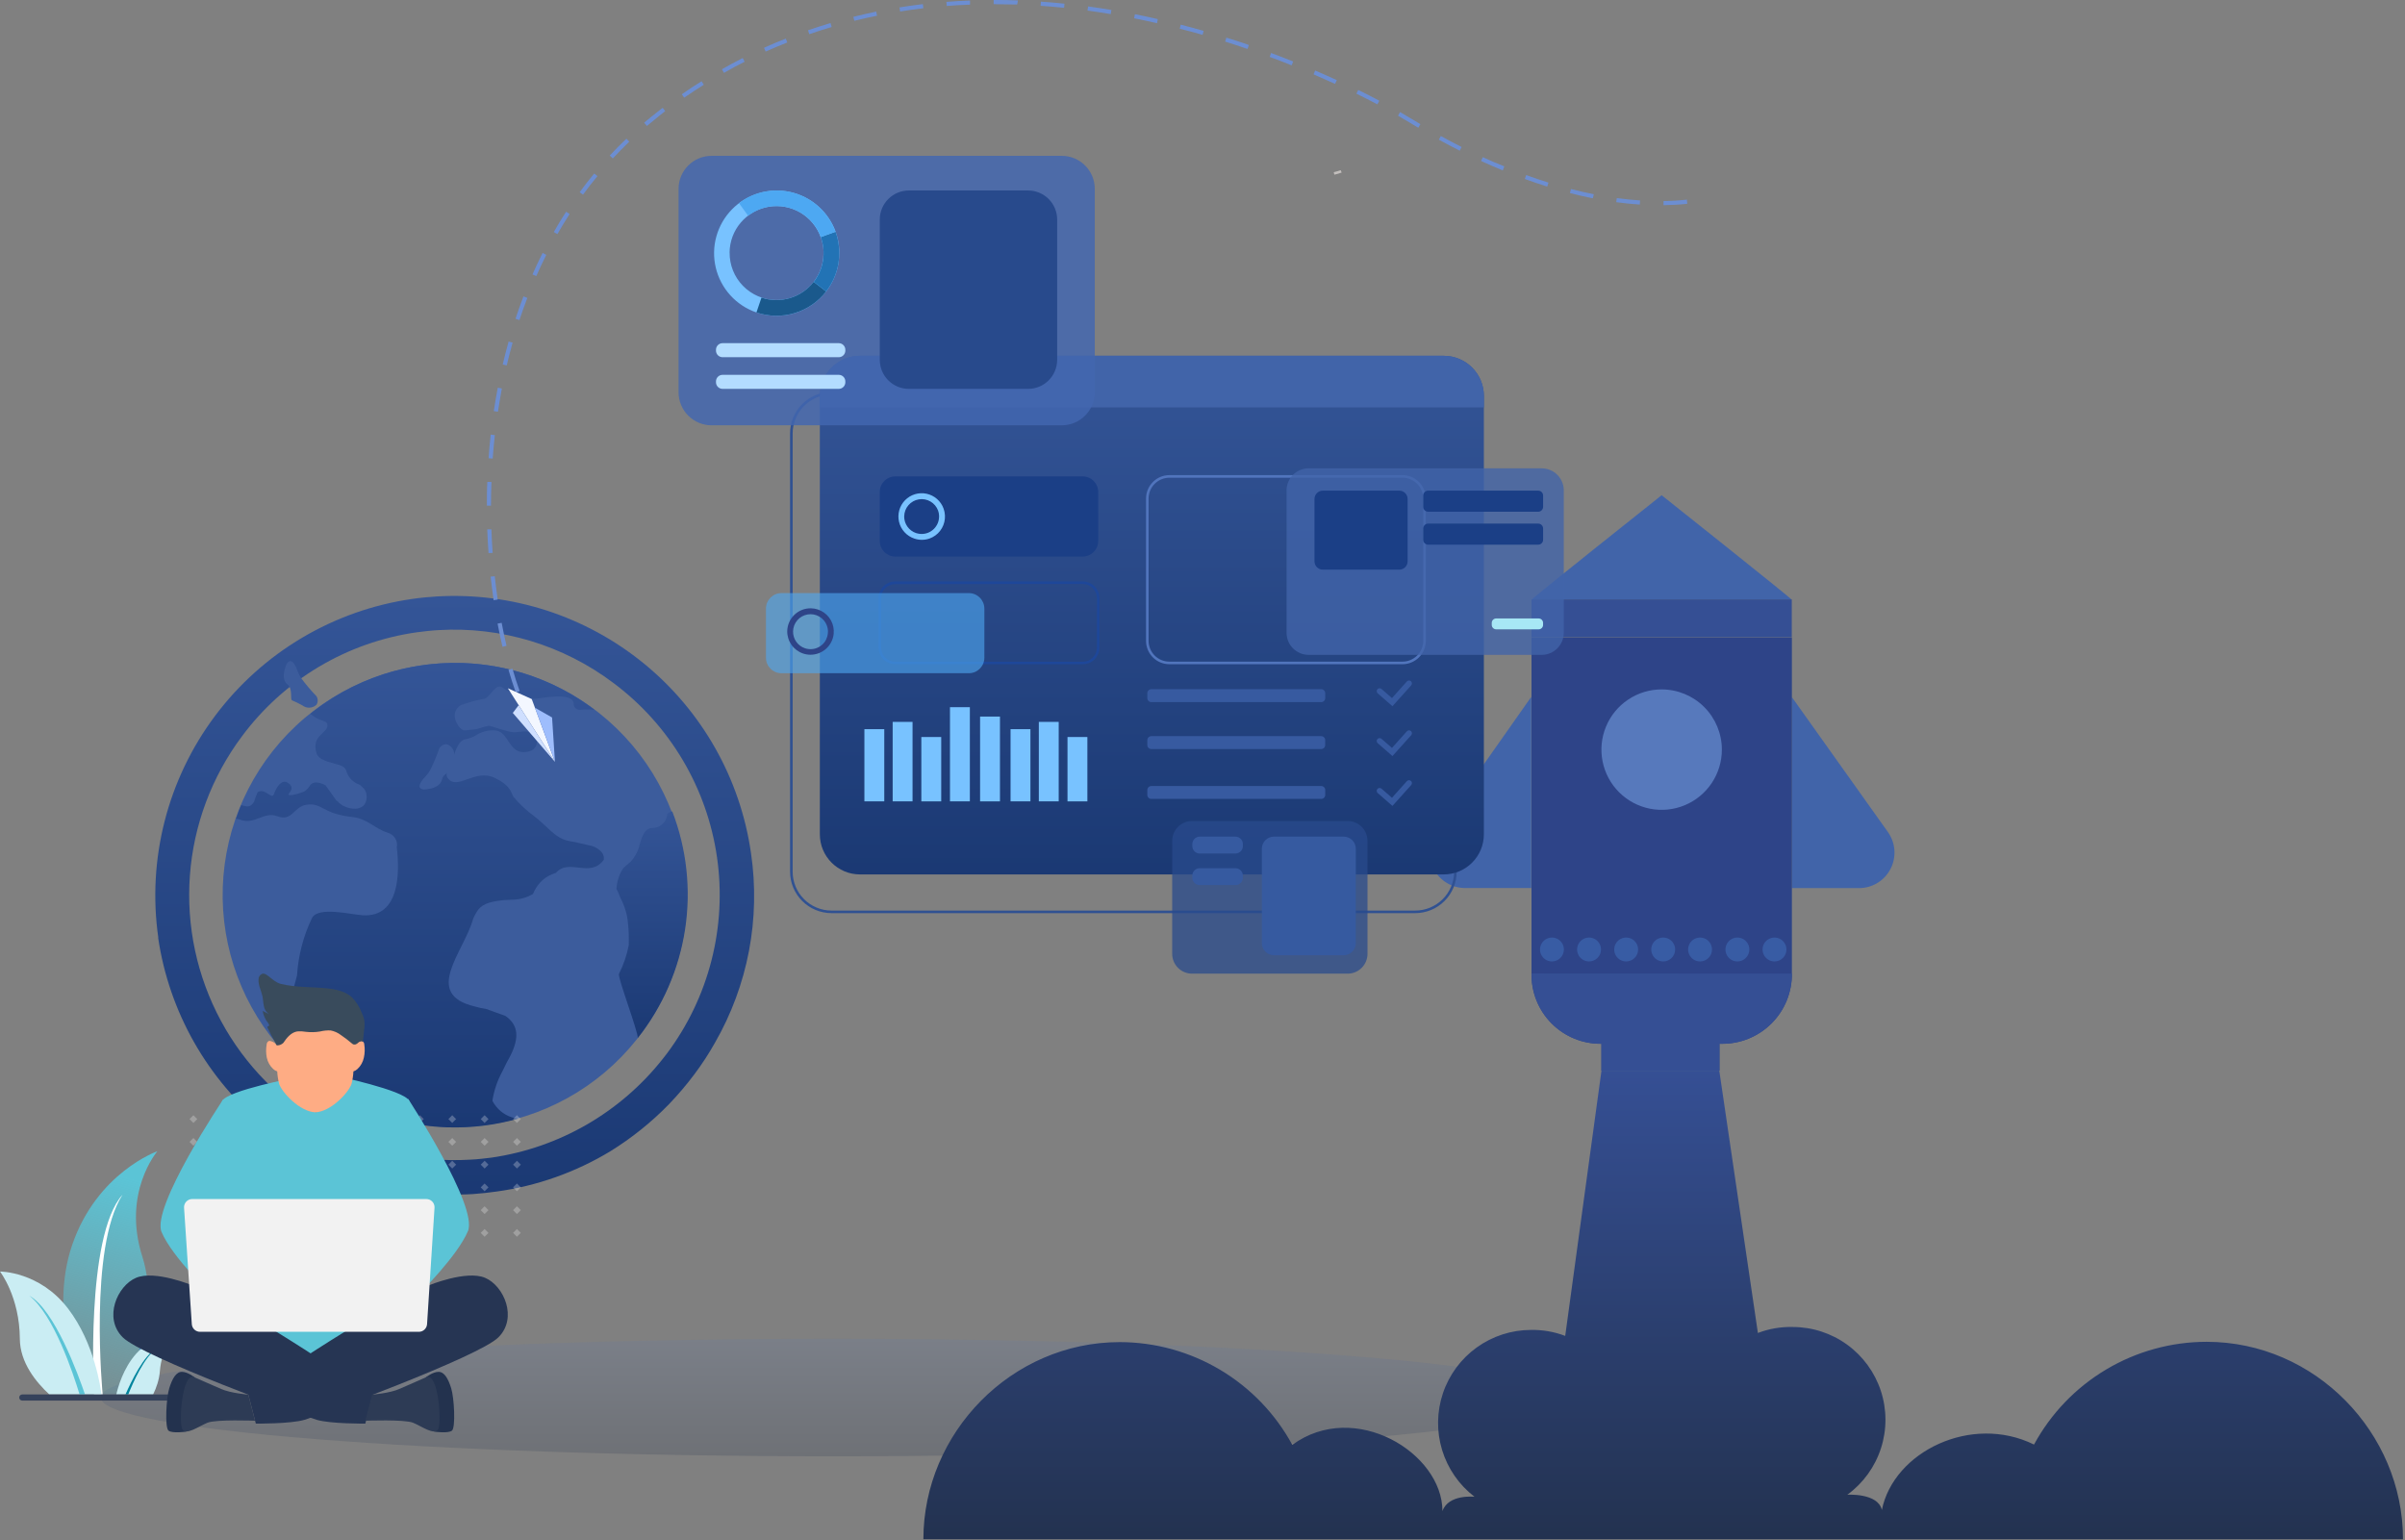 <svg width="573" height="367" viewBox="0 0 573 367" fill="none" xmlns="http://www.w3.org/2000/svg">
<rect x="0" y="0" width="573" height="367" fill="#808080" stroke="none"/>
<path d="M53.077 211.425C53.567 196.787 59.842 182.942 70.525 172.923C81.209 162.905 95.429 157.532 110.068 157.983H110.273C124.934 158.479 138.797 164.779 148.813 175.496C158.829 186.214 164.177 200.471 163.681 215.132C163.185 229.792 156.885 243.656 146.168 253.671C135.45 263.687 121.193 269.035 106.532 268.539H106.327C91.702 267.996 77.888 261.682 67.908 250.978C57.928 240.274 52.596 226.052 53.077 211.425Z" fill="#3C5C9C"/>
<path d="M118.219 263.671C117.87 263.247 117.567 262.788 117.315 262.3C117.693 259.836 118.5 257.457 119.699 255.271L120.795 253.037C123.536 248.378 123.536 245.473 121.919 243.445C121.49 242.918 120.987 242.457 120.425 242.075L118.151 241.252C117.383 240.978 116.588 240.704 115.794 240.403C114.894 240.279 114.005 240.087 113.135 239.827C100.556 236.84 110.573 226.837 112.738 218.889C112.999 218.316 113.292 217.758 113.615 217.217C114.56 215.751 115.958 214.86 120.055 214.477C120.603 214.477 121.206 214.395 121.837 214.381C123.647 214.405 125.43 213.931 126.989 213.011C127.378 212.043 127.929 211.148 128.62 210.366C129.138 209.783 129.743 209.283 130.415 208.886C131.051 208.506 131.732 208.207 132.443 207.995C135.594 204.364 140.596 209.366 143.857 204.857C143.899 204.549 143.879 204.235 143.799 203.934C143.719 203.633 143.581 203.351 143.392 203.103C142.613 202.21 141.547 201.618 140.377 201.431C138.39 200.938 136.8 200.623 135.512 200.376C132.169 199.719 130.483 196.896 127.112 194.361C125.329 193.042 123.71 191.514 122.289 189.811C121.631 188.441 121.412 187.071 117.89 185.358C113.122 183.056 108.887 188.537 106.64 185.358C105.969 184.426 106.941 182.932 107.353 182.096C108.147 180.425 108.367 178.63 109.477 177.095C109.776 176.682 110.191 176.367 110.669 176.19C111.497 176.046 112.3 175.783 113.053 175.409C114.493 174.404 116.234 173.921 117.986 174.039L118.37 174.108C121.11 174.656 121.302 179.219 124.728 179.219C128.839 179.219 128.318 175.272 126.866 174.752C125.386 173.875 123.974 174.478 122.426 174.478C120.877 174.478 116.945 172.861 116.424 172.943C115.506 173.052 114.273 173.587 113.368 173.765L110.628 174.039C109.504 174.039 106.613 169.997 109.778 168.037C111.557 167.373 113.391 166.869 115.259 166.53C116.506 166.461 117.781 163.351 119.178 163.584C120.192 163.762 121.919 166.242 127.208 166.516C128.4 166.585 136.8 164.515 136.691 167.886C136.691 168.599 137.581 169.257 138.226 169.133C139.361 169.03 140.503 169.03 141.638 169.133C132.586 162.275 121.635 158.383 110.285 157.993H110.162C97.025 157.574 84.173 161.871 73.931 170.106C74.917 170.92 76.06 171.521 77.288 171.874C77.503 171.929 77.693 172.056 77.827 172.232C77.961 172.409 78.032 172.625 78.028 172.847C77.877 174.889 74.177 175.204 75.397 179.424C75.904 181.192 78.659 181.617 80.44 182.165C81.276 182.398 82.249 182.741 82.509 183.686C82.694 184.33 83.01 184.928 83.437 185.445C83.864 185.961 84.392 186.384 84.989 186.687C85.311 186.793 85.616 186.945 85.894 187.139L86.757 187.948C87.015 188.314 87.197 188.728 87.291 189.166C87.385 189.604 87.39 190.057 87.305 190.496C86.908 192.894 84.441 193.018 82.578 192.36C82.578 192.36 81.769 192.018 81.618 191.935C81.491 191.855 81.372 191.763 81.262 191.661C80.977 191.501 80.729 191.281 80.536 191.017L80.152 190.743L77.576 187.139C77.576 187.139 74.835 185.481 73.766 187.29C73.463 187.803 73.046 188.239 72.547 188.564C72.067 188.866 67.929 190.14 68.874 189.017C69.395 188.386 70.025 187.427 68.587 186.523C67.148 185.618 65.915 187.386 65.243 189.263C64.75 190.633 63.133 187.633 61.379 188.77C61.044 189.508 60.76 190.268 60.529 191.045C59.68 192.415 58.94 192.264 57.46 191.853C57.008 192.908 56.61 193.991 56.227 195.087C56.549 195.114 56.867 195.183 57.172 195.292C60.611 196.663 62.831 193.278 66.052 194.484C69.683 195.854 69.984 192.141 73.068 191.743C76.809 191.223 76.699 193.908 84.03 194.69C87.511 195.073 89.265 197.43 92.361 198.417C93.102 198.611 93.74 199.082 94.145 199.731C94.55 200.381 94.691 201.161 94.54 201.911C95.266 208.119 95.198 218.547 86.497 218.094C83.756 217.957 75.822 215.902 74.342 218.725C72.279 223.019 71.064 227.672 70.766 232.428C70.034 235.438 69.062 238.384 67.86 241.239C67.107 243.253 66.751 248.721 66.394 249.214C71.357 255.053 77.482 259.793 84.378 263.134C91.274 266.475 98.79 268.342 106.448 268.617H106.571C112.277 268.806 117.976 268.108 123.467 266.548C122.446 266.438 121.457 266.127 120.556 265.633C119.655 265.139 118.861 264.472 118.219 263.671Z" fill="url(#paint0_linear)"/>
<path d="M160.042 193.389L159.918 193.471C159.918 193.471 159.055 193.594 158.945 194.115V194.348C158.798 195.172 158.366 195.918 157.725 196.457C157.084 196.995 156.275 197.291 155.437 197.294C153.629 197.294 153.012 199.24 152.423 201.117C152.089 202.688 151.341 204.14 150.258 205.324C149.6 205.845 149.066 206.352 148.558 206.804C148.035 207.525 147.633 208.325 147.366 209.175C147.098 210.015 146.933 210.885 146.873 211.765C147.221 212.465 147.532 213.183 147.805 213.916C148.313 214.878 148.727 215.888 149.038 216.931C149.329 217.871 149.517 218.841 149.6 219.822C149.71 220.768 149.778 221.699 149.806 222.563C149.833 223.426 149.806 224.358 149.806 225.221C149.344 227.602 148.555 229.908 147.462 232.073C147.106 232.799 152.135 246.063 151.943 247.338C157.895 239.827 161.784 230.894 163.225 221.421C164.667 211.947 163.612 202.261 160.165 193.32L160.042 193.389Z" fill="url(#paint1_linear)"/>
<path d="M37.674 223.412C40.277 241.115 49.409 257.204 63.275 268.513C77.141 279.823 94.737 285.536 112.602 284.528C114.52 284.391 116.48 284.185 118.371 283.911C127.946 282.587 137.15 279.323 145.421 274.319C150.516 271.168 155.206 267.404 159.384 263.11C161.54 260.864 163.558 258.489 165.427 255.998C167.226 253.601 168.865 251.088 170.333 248.475C178.203 234.798 181.231 218.866 178.925 203.255C176.378 185.527 167.264 169.404 153.388 158.082C139.512 146.759 121.888 141.064 104.01 142.126C102.078 142.249 100.146 142.427 98.2 142.715C79.482 145.409 62.598 155.422 51.257 170.555C39.916 185.688 35.045 204.704 37.715 223.426L37.674 223.412ZM57.639 175.451C62.596 168.768 68.831 163.135 75.982 158.88C83.133 154.625 91.057 151.831 99.296 150.663C101.009 150.443 102.749 150.238 104.462 150.142C119.412 149.255 134.189 153.719 146.147 162.735C152.787 167.692 158.385 173.91 162.62 181.032C166.855 188.155 169.645 196.042 170.828 204.244C172.012 212.445 171.567 220.8 169.518 228.829C167.47 236.858 163.859 244.405 158.891 251.037L157.932 252.271C147.855 265.047 133.266 273.476 117.165 275.826C115.48 276.032 113.767 276.251 112.067 276.319C100.042 277.049 88.059 274.324 77.531 268.467C67.004 262.61 58.37 253.865 52.649 243.263C46.928 232.661 44.358 220.643 45.242 208.629C46.126 196.614 50.428 185.102 57.639 175.451Z" fill="url(#paint2_linear)"/>
<path d="M75.399 167.931C75.59 167.625 75.691 167.271 75.691 166.911C75.691 166.55 75.59 166.196 75.399 165.89C74.088 164.531 72.866 163.09 71.741 161.573C70.768 160.038 70.877 159.312 70.041 158.12C69.206 156.928 68.356 157.723 68.041 158.846C67.917 159.285 66.876 161.834 68.548 163.149C69.767 164.108 69.11 166.547 69.548 166.863C70.396 167.22 71.224 167.623 72.028 168.068C72.514 168.452 73.121 168.649 73.739 168.624C74.358 168.599 74.947 168.353 75.399 167.931Z" fill="#3C5C9C"/>
<path d="M106.465 177.343C106.105 177.323 105.746 177.403 105.429 177.575C105.112 177.747 104.849 178.003 104.67 178.316C104.057 180.099 103.325 181.839 102.477 183.523C101.545 185.099 100.847 185.318 100.161 186.606C99.476 187.894 100.572 188.292 101.71 188.059C102.148 187.976 104.903 187.757 105.327 185.661C105.629 184.14 108.068 183.646 108.191 183.098C108.144 182.185 108.144 181.27 108.191 180.358C108.325 179.731 108.223 179.076 107.904 178.52C107.586 177.964 107.073 177.545 106.465 177.343Z" fill="#3C5C9C"/>
<g opacity="0.5">
<path opacity="0.5" d="M115.462 271.164L114.539 272.087L115.462 273.01L116.385 272.087L115.462 271.164Z" fill="white"/>
<path opacity="0.5" d="M115.462 276.588L114.539 277.511L115.462 278.434L116.385 277.511L115.462 276.588Z" fill="white"/>
<path opacity="0.5" d="M115.457 282.004L114.534 282.927L115.457 283.85L116.381 282.927L115.457 282.004Z" fill="white"/>
<path opacity="0.5" d="M115.457 287.429L114.534 288.353L115.457 289.276L116.381 288.353L115.457 287.429Z" fill="white"/>
<path opacity="0.5" d="M115.454 292.847L114.531 293.771L115.454 294.694L116.378 293.771L115.454 292.847Z" fill="white"/>
<path opacity="0.5" d="M115.457 265.731L114.534 266.654L115.457 267.578L116.381 266.654L115.457 265.731Z" fill="white"/>
<path opacity="0.5" d="M107.75 271.162L106.827 272.085L107.75 273.008L108.674 272.085L107.75 271.162Z" fill="white"/>
<path opacity="0.5" d="M107.75 276.586L106.827 277.509L107.75 278.432L108.674 277.509L107.75 276.586Z" fill="white"/>
<path opacity="0.5" d="M107.748 282.003L106.825 282.926L107.748 283.849L108.672 282.926L107.748 282.003Z" fill="white"/>
<path opacity="0.5" d="M107.748 287.426L106.825 288.35L107.748 289.273L108.672 288.35L107.748 287.426Z" fill="white"/>
<path opacity="0.5" d="M107.745 292.845L106.821 293.769L107.745 294.692L108.668 293.769L107.745 292.845Z" fill="white"/>
<path opacity="0.5" d="M107.747 265.729L106.824 266.652L107.747 267.576L108.671 266.652L107.747 265.729Z" fill="white"/>
<path opacity="0.5" d="M100.042 271.162L99.119 272.085L100.042 273.008L100.966 272.085L100.042 271.162Z" fill="white"/>
<path opacity="0.5" d="M100.042 276.586L99.119 277.509L100.042 278.432L100.966 277.509L100.042 276.586Z" fill="white"/>
<path opacity="0.5" d="M100.037 282.004L99.114 282.927L100.037 283.85L100.961 282.927L100.037 282.004Z" fill="white"/>
<path opacity="0.5" d="M100.037 287.428L99.114 288.352L100.037 289.275L100.961 288.352L100.037 287.428Z" fill="white"/>
<path opacity="0.5" d="M100.036 292.845L99.113 293.769L100.037 294.692L100.96 293.769L100.036 292.845Z" fill="white"/>
<path opacity="0.5" d="M100.037 265.731L99.114 266.654L100.037 267.578L100.961 266.654L100.037 265.731Z" fill="white"/>
<path opacity="0.5" d="M92.332 271.16L91.409 272.083L92.332 273.006L93.256 272.083L92.332 271.16Z" fill="white"/>
<path opacity="0.5" d="M92.333 276.586L91.41 277.509L92.333 278.432L93.257 277.509L92.333 276.586Z" fill="white"/>
<path opacity="0.5" d="M92.331 282.004L91.407 282.927L92.33 283.85L93.254 282.927L92.331 282.004Z" fill="white"/>
<path opacity="0.5" d="M92.331 287.428L91.407 288.352L92.33 289.275L93.254 288.352L92.331 287.428Z" fill="white"/>
<path opacity="0.5" d="M92.329 292.847L91.405 293.771L92.329 294.694L93.252 293.771L92.329 292.847Z" fill="white"/>
<path opacity="0.5" d="M92.329 265.729L91.406 266.652L92.329 267.576L93.253 266.652L92.329 265.729Z" fill="white"/>
<path opacity="0.5" d="M84.626 271.164L83.703 272.087L84.626 273.01L85.55 272.087L84.626 271.164Z" fill="white"/>
<path opacity="0.5" d="M84.626 276.588L83.703 277.511L84.626 278.434L85.55 277.511L84.626 276.588Z" fill="white"/>
<path opacity="0.5" d="M84.622 282.005L83.699 282.929L84.622 283.852L85.546 282.929L84.622 282.005Z" fill="white"/>
<path opacity="0.5" d="M84.622 287.428L83.699 288.352L84.622 289.275L85.546 288.352L84.622 287.428Z" fill="white"/>
<path opacity="0.5" d="M84.621 292.847L83.698 293.771L84.621 294.694L85.545 293.771L84.621 292.847Z" fill="white"/>
<path opacity="0.5" d="M84.622 265.733L83.699 266.656L84.622 267.579L85.546 266.656L84.622 265.733Z" fill="white"/>
<path opacity="0.5" d="M76.915 271.162L75.992 272.085L76.915 273.008L77.839 272.085L76.915 271.162Z" fill="white"/>
<path opacity="0.5" d="M76.915 276.586L75.992 277.509L76.915 278.432L77.839 277.509L76.915 276.586Z" fill="white"/>
<path opacity="0.5" d="M76.912 282.004L75.989 282.927L76.912 283.85L77.836 282.927L76.912 282.004Z" fill="white"/>
<path opacity="0.5" d="M76.912 287.428L75.989 288.352L76.912 289.275L77.836 288.352L76.912 287.428Z" fill="white"/>
<path opacity="0.5" d="M76.912 292.845L75.988 293.769L76.912 294.692L77.835 293.769L76.912 292.845Z" fill="white"/>
<path opacity="0.5" d="M76.912 265.731L75.988 266.654L76.912 267.578L77.835 266.654L76.912 265.731Z" fill="white"/>
<path opacity="0.5" d="M69.206 271.162L68.282 272.085L69.205 273.008L70.129 272.085L69.206 271.162Z" fill="white"/>
<path opacity="0.5" d="M69.206 276.586L68.283 277.509L69.206 278.432L70.13 277.509L69.206 276.586Z" fill="white"/>
<path opacity="0.5" d="M69.204 282.004L68.28 282.927L69.204 283.85L70.127 282.927L69.204 282.004Z" fill="white"/>
<path opacity="0.5" d="M69.204 287.428L68.28 288.352L69.204 289.275L70.127 288.352L69.204 287.428Z" fill="white"/>
<path opacity="0.5" d="M69.201 292.847L68.278 293.771L69.201 294.694L70.125 293.771L69.201 292.847Z" fill="white"/>
<path opacity="0.5" d="M69.203 265.731L68.279 266.654L69.203 267.578L70.126 266.654L69.203 265.731Z" fill="white"/>
<path opacity="0.5" d="M61.499 271.16L60.576 272.083L61.499 273.006L62.423 272.083L61.499 271.16Z" fill="white"/>
<path opacity="0.5" d="M61.499 276.585L60.576 277.508L61.499 278.431L62.423 277.508L61.499 276.585Z" fill="white"/>
<path opacity="0.5" d="M61.495 282.004L60.572 282.927L61.495 283.85L62.419 282.927L61.495 282.004Z" fill="white"/>
<path opacity="0.5" d="M61.495 287.426L60.572 288.35L61.495 289.273L62.419 288.35L61.495 287.426Z" fill="white"/>
<path opacity="0.5" d="M61.495 292.845L60.571 293.769L61.495 294.692L62.418 293.769L61.495 292.845Z" fill="white"/>
<path opacity="0.5" d="M61.495 265.731L60.572 266.654L61.495 267.578L62.419 266.654L61.495 265.731Z" fill="white"/>
<path opacity="0.5" d="M53.791 271.164L52.868 272.087L53.791 273.01L54.715 272.087L53.791 271.164Z" fill="white"/>
<path opacity="0.5" d="M53.791 276.588L52.868 277.511L53.791 278.434L54.715 277.511L53.791 276.588Z" fill="white"/>
<path opacity="0.5" d="M53.789 282.005L52.866 282.929L53.789 283.852L54.713 282.929L53.789 282.005Z" fill="white"/>
<path opacity="0.5" d="M53.789 287.429L52.866 288.353L53.789 289.276L54.713 288.353L53.789 287.429Z" fill="white"/>
<path opacity="0.5" d="M53.788 292.849L52.864 293.772L53.788 294.696L54.711 293.772L53.788 292.849Z" fill="white"/>
<path opacity="0.5" d="M53.788 265.731L52.865 266.654L53.788 267.578L54.712 266.654L53.788 265.731Z" fill="white"/>
<path opacity="0.5" d="M123.169 271.162L122.246 272.085L123.169 273.008L124.093 272.085L123.169 271.162Z" fill="white"/>
<path opacity="0.5" d="M123.169 276.586L122.246 277.509L123.169 278.432L124.093 277.509L123.169 276.586Z" fill="white"/>
<path opacity="0.5" d="M123.164 282.004L122.241 282.927L123.164 283.85L124.088 282.927L123.164 282.004Z" fill="white"/>
<path opacity="0.5" d="M123.164 287.428L122.241 288.352L123.164 289.275L124.088 288.352L123.164 287.428Z" fill="white"/>
<path opacity="0.5" d="M123.162 292.845L122.238 293.769L123.162 294.692L124.085 293.769L123.162 292.845Z" fill="white"/>
<path opacity="0.5" d="M123.164 265.729L122.241 266.652L123.164 267.576L124.088 266.652L123.164 265.729Z" fill="white"/>
<path opacity="0.5" d="M46.081 271.162L45.158 272.085L46.081 273.008L47.005 272.085L46.081 271.162Z" fill="white"/>
<path opacity="0.5" d="M46.081 276.586L45.158 277.509L46.081 278.432L47.005 277.509L46.081 276.586Z" fill="white"/>
<path opacity="0.5" d="M46.078 282.004L45.155 282.927L46.078 283.85L47.002 282.927L46.078 282.004Z" fill="white"/>
<path opacity="0.5" d="M46.078 287.428L45.155 288.352L46.078 289.275L47.002 288.352L46.078 287.428Z" fill="white"/>
<path opacity="0.5" d="M46.077 292.847L45.153 293.771L46.077 294.694L47 293.771L46.077 292.847Z" fill="white"/>
<path opacity="0.5" d="M46.078 265.733L45.154 266.656L46.078 267.579L47.001 266.656L46.078 265.733Z" fill="white"/>
</g>
<path d="M198.5 347C294.874 347 373 340.732 373 333C373 325.268 294.874 319 198.5 319C102.126 319 24 325.268 24 333C24 340.732 102.126 347 198.5 347Z" fill="url(#paint3_linear)" fill-opacity="0.18"/>
<path d="M51.418 310.573C52.23 312.071 53.981 311.022 53.981 311.022C53.981 311.022 53.881 310.528 53.094 310.115C52.508 309.808 51.665 310.062 51.367 310.171L50.402 310.145H50.388C50.173 310.155 49.959 310.172 49.747 310.193C52.503 309.219 51.204 305.964 51.204 305.964C51.204 305.964 50.339 305.999 49.422 307.222C48.686 308.202 48.976 309.865 49.061 310.274C47.977 310.433 46.913 310.701 45.885 311.076C46.027 310.94 46.162 310.796 46.287 310.644C47.338 309.387 46.873 307 46.873 307C43.112 307.483 43.86 311.022 44.084 311.834C42.899 312.413 41.765 313.089 40.693 313.857C41.038 313.362 41.289 312.807 41.434 312.221C41.908 310.449 40.316 308.244 40.316 308.244C36.628 310.564 39.28 313.918 39.808 314.518C39.145 315.027 38.538 315.536 37.992 316.044C37.391 316.587 36.839 317.13 36.337 317.65C36.52 317.157 36.676 316.377 36.527 315.258C36.262 313.27 33.727 311.714 33.727 311.714C31.041 315.519 34.885 317.774 35.786 318.233C34.807 319.279 33.901 320.39 33.073 321.558L33.412 321.784C33.972 320.984 34.575 320.214 35.216 319.478C36.64 323.987 41.542 321.694 41.542 321.694C41.542 321.694 41.42 320.465 39.604 319.258C38.432 318.481 36.688 318.683 35.748 318.873C36.544 317.981 37.386 317.132 38.27 316.329C38.589 316.039 38.929 315.742 39.287 315.446C40.549 319.7 45.101 317.572 45.101 317.572C45.101 317.572 44.989 316.446 43.33 315.344C42.283 314.649 40.739 314.808 39.867 314.978C40.985 314.093 42.176 313.306 43.428 312.624C44.208 316.646 48.489 315.025 48.489 315.025C48.489 315.025 48.465 314.008 47.06 312.919C46.141 312.204 44.686 312.273 43.908 312.373C45.359 311.624 46.91 311.085 48.513 310.771C48.445 314.422 52.398 313.716 52.398 313.716C52.398 313.716 52.537 312.868 51.526 311.717C50.738 310.825 49.127 310.751 48.644 310.747C49.225 310.644 49.812 310.576 50.402 310.545L51.418 310.573Z" fill="#4164A9"/>
<path d="M19.496 332.266C19.496 332.266 11.293 313.749 17.228 296.546C23.162 279.342 37.502 274.314 37.502 274.314C37.502 274.314 28.995 284.164 33.941 299.527C38.611 314.056 29.702 332.266 29.702 332.266H19.496Z" fill="url(#paint4_linear)"/>
<path d="M22.397 332.266C22.397 332.266 20.296 294.6 29.18 284.692C21.097 297.181 24.462 332.266 24.462 332.266H22.397Z" fill="white"/>
<path d="M36.484 332.266H27.711C28.06 330.721 29.323 326.049 32.472 322.528C36.297 318.248 41.12 318.663 41.12 318.663C41.12 318.663 38.495 321.546 38.092 326.718C37.935 328.779 37.239 330.712 36.484 332.266Z" fill="#CAEDF3"/>
<path d="M16.2 311.786C22.587 320.113 24.02 330.97 24.169 332.266H11.752C8.61 329.366 4.76 324.674 4.729 319.031C4.677 308.956 0 302.98 0 302.98C0 302.98 9.397 302.918 16.2 311.786Z" fill="#CAEDF3"/>
<path d="M30.558 332.266H29.9C31.148 329.405 34.334 322.704 37.319 321.341C34.401 323.298 31.716 329.361 30.558 332.266Z" fill="#00849D"/>
<path d="M20.247 332.266H18.958C17.446 327.266 12.825 313.343 6.992 308.746C13.015 312.086 18.643 327.539 20.247 332.266Z" fill="#5BC4D6"/>
<path d="M5.311 333.734H40.861C41.267 333.734 41.596 333.406 41.596 333C41.596 332.595 41.267 332.266 40.861 332.266H5.311C4.906 332.266 4.577 332.595 4.577 333C4.577 333.406 4.906 333.734 5.311 333.734Z" fill="#35425B"/>
<path d="M53.195 261.938C53.195 261.938 35.983 287.6 38.497 293.572C41.011 299.544 50.493 308.62 50.493 308.62L57.608 306.012C57.608 306.012 51.182 295.538 51.693 293.384C52.204 291.23 58.5 279.15 58.5 279.15L53.195 261.938Z" fill="#5BC4D6"/>
<path d="M97.222 261.809C97.222 261.809 113.981 287.413 111.487 293.349C108.994 299.285 99.918 308.23 99.918 308.23L92.804 305.622C92.804 305.622 98.463 293.944 98.802 292.848C99.46 290.71 91.912 278.922 91.912 278.922L97.222 261.809Z" fill="#5BC4D6"/>
<path d="M97.488 262.283C96.225 259.743 79.847 256.326 79.847 256.326C79.847 256.326 77.146 259.456 76.833 259.456C76.608 259.456 75.706 263.076 75.205 265.193C74.684 263.107 73.776 259.487 73.552 259.487C73.239 259.487 70.506 256.749 70.506 256.749C70.506 256.749 54.159 259.821 52.907 262.366C51.656 264.912 54.795 318.098 56.559 319.147C58.321 320.195 66.317 322.177 68.832 323.523C70.918 324.644 74.256 323.888 75.294 323.606C76.337 323.883 78.554 322.928 80.656 321.801C83.165 320.445 92.042 318.453 93.821 317.404C95.6 316.356 98.75 264.823 97.488 262.283Z" fill="#5BC4D6"/>
<path d="M45.882 306.294C45.882 306.294 36.906 302.575 32.42 304.473C27.934 306.372 24.596 314.034 29.244 318.661C33.891 323.287 72.108 337.323 75.436 338.309C78.763 339.295 87.041 339.217 87.041 339.217L88.82 332.316C88.82 332.316 59.809 312.287 45.882 306.294Z" fill="#263553"/>
<path d="M102.11 306.294C102.11 306.294 111.087 302.575 115.573 304.473C120.058 306.372 123.397 314.034 118.744 318.661C114.091 323.287 75.88 337.323 72.557 338.309C69.235 339.295 60.952 339.217 60.952 339.217L59.168 332.316C59.168 332.316 88.184 312.287 102.11 306.294Z" fill="#263553"/>
<path d="M46.357 328.186C46.357 328.186 44.73 326.882 43.342 326.882C41.955 326.882 41.052 328.478 40.327 330.783C39.602 333.089 39.242 340.172 40.15 340.892C41.058 341.612 44.37 341.132 44.37 341.132L46.357 328.186Z" fill="#23324E"/>
<path d="M60.763 338.53C60.763 338.53 51.483 338.175 49.434 339.004C47.384 339.834 44.186 342.196 43.404 340.48C42.622 338.764 43.357 326.789 46.356 328.186C47.989 328.943 50.456 329.96 52.688 330.961C54.921 331.963 59.166 332.317 59.166 332.317L60.763 338.53Z" fill="#2D3B55"/>
<path d="M101.468 328.186C101.468 328.186 103.095 326.882 104.483 326.882C105.87 326.882 106.772 328.478 107.497 330.783C108.222 333.089 108.582 340.172 107.68 340.892C106.778 341.612 103.46 341.132 103.46 341.132L101.468 328.186Z" fill="#23324E"/>
<path d="M87.062 338.53C87.062 338.53 96.347 338.175 98.397 339.004C100.447 339.834 103.639 342.196 104.426 340.48C105.214 338.764 104.473 326.789 101.469 328.186C99.836 328.943 97.369 329.96 95.142 330.961C92.915 331.963 88.659 332.317 88.659 332.317L87.062 338.53Z" fill="#2D3B55"/>
<path d="M99.783 317.343H47.67C47.174 317.347 46.694 317.162 46.328 316.827C45.962 316.491 45.737 316.028 45.699 315.533L43.852 287.79C43.834 287.521 43.871 287.25 43.962 286.996C44.053 286.742 44.195 286.51 44.381 286.314C44.566 286.118 44.79 285.962 45.038 285.857C45.287 285.752 45.554 285.7 45.824 285.703H101.556C101.823 285.7 102.088 285.752 102.334 285.855C102.58 285.958 102.802 286.111 102.987 286.303C103.172 286.496 103.315 286.725 103.408 286.975C103.501 287.225 103.542 287.492 103.528 287.758L101.749 315.533C101.712 316.028 101.488 316.49 101.123 316.826C100.758 317.162 100.279 317.347 99.783 317.343Z" fill="#F2F2F2"/>
<path d="M86.791 248.879C86.79 248.72 86.75 248.565 86.674 248.426C86.599 248.286 86.49 248.168 86.358 248.081C86.252 248.038 86.138 248.02 86.024 248.028C85.461 248.129 84.945 248.409 84.553 248.826C84.553 248.237 84.553 247.872 84.553 247.872C84.767 243.131 75.264 243.407 75.165 243.423C75.066 243.438 65.583 243.131 65.776 247.872C65.776 247.872 65.776 248.237 65.776 248.826C65.383 248.411 64.868 248.131 64.305 248.028C64.192 248.019 64.077 248.037 63.971 248.081C63.839 248.168 63.731 248.287 63.654 248.426C63.578 248.565 63.536 248.72 63.533 248.879C63.347 249.915 63.358 250.976 63.565 252.008C63.777 253.049 64.309 253.998 65.088 254.72C65.362 254.982 65.692 255.178 66.053 255.294C66.104 256.312 66.26 257.323 66.517 258.309C67.216 260.328 71.415 264.891 75.128 265.043C78.847 264.891 83.041 260.348 83.74 258.309C83.997 257.323 84.153 256.312 84.204 255.294C84.565 255.176 84.897 254.98 85.174 254.72C85.949 253.996 86.48 253.048 86.692 252.008C86.921 250.981 86.955 249.919 86.791 248.879Z" fill="#FEAC84"/>
<path d="M86.446 248.304C86.587 247.464 86.623 246.395 86.738 245.55C86.894 244.689 86.906 243.808 86.775 242.942C86.634 242.346 86.424 241.768 86.149 241.221C85.629 239.883 84.847 238.663 83.849 237.632C82.284 236.224 80.119 235.739 78.022 235.515C74.309 235.113 70.506 235.332 66.881 234.435C65.874 234.185 64.967 233.392 64.169 232.756C63.647 232.349 63.063 231.853 62.437 232.041C62.172 232.162 61.949 232.36 61.798 232.609C61.648 232.859 61.576 233.148 61.592 233.439C61.524 234.805 62.265 236.078 62.536 237.419C62.693 238.185 62.698 238.983 62.87 239.74C62.934 240.129 63.078 240.501 63.292 240.832C63.507 241.163 63.788 241.447 64.117 241.664L62.583 240.877C62.749 241.941 63.2 242.942 63.887 243.772C64.075 244.001 64.247 244.403 63.976 244.517C63.903 244.531 63.833 244.555 63.767 244.59C63.679 244.669 63.72 244.81 63.767 244.919C64.322 246.132 64.942 247.315 65.624 248.461C65.849 248.826 65.681 249.102 66.115 249.092C66.633 249.072 67.127 248.862 67.502 248.502C68.321 247.271 69.369 245.983 70.85 245.759C71.532 245.705 72.218 245.74 72.89 245.863C74.001 245.994 75.124 245.967 76.228 245.785C77.057 245.581 77.91 245.495 78.763 245.529C79.654 245.7 80.493 246.075 81.215 246.625C82.121 247.236 82.992 247.9 83.822 248.612C83.95 248.743 84.11 248.839 84.287 248.888C84.482 248.904 84.679 248.873 84.861 248.798C85.042 248.723 85.203 248.605 85.33 248.455C85.658 248.148 86.321 247.918 86.446 248.304Z" fill="#394B5C"/>
<path d="M426.893 142.91C426.893 142.639 395.891 118 395.891 118C395.891 118 364.889 142.639 364.889 142.91V142.824H426.893V142.91Z" fill="#4164A9"/>
<path d="M426.893 142.821H364.889V151.846H426.893V142.821Z" fill="#354F94"/>
<path d="M426.894 166.068V211.618H442.921C444.474 211.616 445.996 211.187 447.321 210.378C448.646 209.569 449.722 208.411 450.432 207.03C451.142 205.65 451.459 204.1 451.347 202.552C451.234 201.003 450.698 199.516 449.796 198.252L426.894 166.068Z" fill="#4164A9"/>
<path d="M349.162 211.601H364.82V166.052L342.173 198.264C341.274 199.535 340.743 201.031 340.64 202.585C340.536 204.139 340.864 205.691 341.587 207.071C342.31 208.451 343.4 209.604 344.737 210.403C346.073 211.202 347.605 211.617 349.162 211.601Z" fill="#4164A9"/>
<path d="M364.89 151.917V231.885C364.838 234.094 365.232 236.291 366.049 238.344C366.865 240.398 368.087 242.266 369.642 243.836C371.196 245.407 373.052 246.648 375.097 247.485C377.142 248.322 379.335 248.739 381.544 248.709V255.101H409.671V248.709H410.112C412.334 248.742 414.539 248.328 416.597 247.491C418.655 246.654 420.524 245.412 422.093 243.839C423.661 242.265 424.897 240.392 425.727 238.331C426.556 236.27 426.963 234.063 426.923 231.842V151.917H364.89Z" fill="#2E4488"/>
<path d="M364.903 231.957C364.859 234.16 365.258 236.349 366.077 238.394C366.896 240.439 368.119 242.298 369.671 243.861C371.223 245.424 373.075 246.659 375.114 247.492C377.153 248.325 379.34 248.74 381.542 248.711V255.102H409.669V248.711H410.11C412.32 248.743 414.513 248.333 416.562 247.505C418.61 246.677 420.473 245.448 422.039 243.889C423.605 242.331 424.844 240.475 425.683 238.431C426.521 236.386 426.942 234.195 426.921 231.986L364.903 231.957Z" fill="#354F94"/>
<path d="M369.759 229.092C369.196 229.092 368.645 228.925 368.177 228.612C367.709 228.3 367.344 227.855 367.129 227.335C366.913 226.815 366.857 226.242 366.967 225.69C367.077 225.138 367.348 224.63 367.746 224.232C368.144 223.834 368.651 223.563 369.204 223.453C369.756 223.343 370.328 223.4 370.848 223.615C371.369 223.831 371.813 224.196 372.126 224.664C372.439 225.132 372.606 225.682 372.606 226.245C372.606 227 372.306 227.724 371.772 228.258C371.238 228.792 370.514 229.092 369.759 229.092Z" fill="#385CA4"/>
<path d="M378.597 229.092C378.034 229.092 377.483 228.925 377.015 228.612C376.547 228.3 376.182 227.855 375.967 227.335C375.751 226.815 375.695 226.242 375.805 225.69C375.915 225.138 376.186 224.63 376.584 224.232C376.982 223.834 377.489 223.563 378.041 223.453C378.594 223.343 379.166 223.4 379.686 223.615C380.206 223.831 380.651 224.196 380.964 224.664C381.277 225.132 381.444 225.682 381.444 226.245C381.444 227 381.144 227.724 380.61 228.258C380.076 228.792 379.352 229.092 378.597 229.092Z" fill="#385CA4"/>
<path d="M387.439 229.092C386.876 229.092 386.325 228.925 385.857 228.612C385.389 228.3 385.024 227.855 384.809 227.335C384.593 226.815 384.537 226.242 384.646 225.69C384.756 225.138 385.027 224.63 385.426 224.232C385.824 223.834 386.331 223.563 386.883 223.453C387.435 223.343 388.008 223.4 388.528 223.615C389.048 223.831 389.493 224.196 389.806 224.664C390.119 225.132 390.285 225.682 390.285 226.245C390.285 227 389.986 227.724 389.452 228.258C388.918 228.792 388.194 229.092 387.439 229.092Z" fill="#385CA4"/>
<path d="M396.263 229.092C395.7 229.092 395.149 228.925 394.681 228.612C394.213 228.3 393.848 227.855 393.633 227.335C393.417 226.815 393.361 226.242 393.471 225.69C393.581 225.138 393.852 224.63 394.25 224.232C394.648 223.834 395.155 223.563 395.707 223.453C396.26 223.343 396.832 223.4 397.352 223.615C397.872 223.831 398.317 224.196 398.63 224.664C398.943 225.132 399.11 225.682 399.11 226.245C399.11 227 398.81 227.724 398.276 228.258C397.742 228.792 397.018 229.092 396.263 229.092Z" fill="#385CA4"/>
<path d="M405.044 229.092C404.481 229.092 403.931 228.925 403.462 228.612C402.994 228.3 402.629 227.855 402.414 227.335C402.198 226.815 402.142 226.242 402.252 225.69C402.362 225.138 402.633 224.63 403.031 224.232C403.429 223.834 403.936 223.563 404.489 223.453C405.041 223.343 405.613 223.4 406.134 223.615C406.654 223.831 407.098 224.196 407.411 224.664C407.724 225.132 407.891 225.682 407.891 226.245C407.891 227 407.591 227.724 407.057 228.258C406.523 228.792 405.799 229.092 405.044 229.092Z" fill="#385CA4"/>
<path d="M413.941 229.092C413.378 229.092 412.827 228.925 412.359 228.612C411.891 228.3 411.526 227.855 411.31 227.335C411.095 226.815 411.039 226.242 411.148 225.69C411.258 225.138 411.529 224.63 411.928 224.232C412.326 223.834 412.833 223.563 413.385 223.453C413.937 223.343 414.51 223.4 415.03 223.615C415.55 223.831 415.995 224.196 416.308 224.664C416.62 225.132 416.787 225.682 416.787 226.245C416.787 227 416.487 227.724 415.954 228.258C415.42 228.792 414.696 229.092 413.941 229.092Z" fill="#385CA4"/>
<path d="M422.782 229.092C422.219 229.092 421.669 228.925 421.201 228.612C420.733 228.3 420.368 227.855 420.152 227.335C419.937 226.815 419.88 226.242 419.99 225.69C420.1 225.138 420.371 224.63 420.769 224.232C421.168 223.834 421.675 223.563 422.227 223.453C422.779 223.343 423.352 223.4 423.872 223.615C424.392 223.831 424.837 224.196 425.149 224.664C425.462 225.132 425.629 225.682 425.629 226.245C425.629 227 425.329 227.724 424.795 228.258C424.262 228.792 423.537 229.092 422.782 229.092Z" fill="#385CA4"/>
<path d="M410.24 178.606C410.243 181.445 409.404 184.22 407.829 186.582C406.254 188.943 404.014 190.784 401.393 191.872C398.771 192.96 395.886 193.247 393.102 192.695C390.317 192.143 387.759 190.777 385.751 188.771C383.743 186.765 382.375 184.209 381.821 181.425C381.266 178.641 381.549 175.756 382.635 173.133C383.72 170.51 385.559 168.269 387.919 166.692C390.279 165.114 393.054 164.272 395.892 164.272C399.695 164.272 403.342 165.782 406.033 168.47C408.723 171.158 410.236 174.803 410.24 178.606Z" fill="#5779BC"/>
<path d="M525.736 319.724C517.313 319.728 509.047 322.005 501.81 326.314C494.572 330.623 488.632 336.804 484.613 344.207C469.724 336.862 451.192 345.858 448.359 359.793C447.448 355.694 440.132 356.164 440.132 356.164C443.903 353.415 446.708 349.543 448.144 345.102C449.58 340.662 449.574 335.881 448.127 331.444C446.679 327.007 443.865 323.143 440.087 320.403C436.308 317.664 431.76 316.19 427.093 316.194C424.27 316.128 421.461 316.611 418.823 317.618L409.626 255.115H381.558L372.918 318.315C370.31 317.325 367.537 316.841 364.747 316.892C360.119 316.9 355.609 318.358 351.851 321.06C348.092 323.762 345.274 327.573 343.792 331.958C342.31 336.343 342.238 341.082 343.587 345.51C344.935 349.938 347.636 353.833 351.31 356.648C351.31 356.648 345.076 355.964 343.667 360.064C343.667 346.171 322.728 333.432 307.896 344.278C303.877 336.883 297.939 330.706 290.708 326.398C283.477 322.09 275.219 319.809 266.802 319.795C240.953 319.795 220 341.46 220 366.768H572.524C572.524 341.389 551.571 319.724 525.736 319.724Z" fill="url(#paint5_linear)"/>
<path d="M337.188 217.582H198.107C195.49 217.579 192.981 216.537 191.13 214.687C189.279 212.836 188.238 210.327 188.234 207.71V103.268C188.238 100.651 189.279 98.142 191.13 96.291C192.981 94.44 195.49 93.399 198.107 93.395H337.188C339.805 93.399 342.314 94.44 344.165 96.291C346.015 98.142 347.057 100.651 347.06 103.268V207.71C347.057 210.327 346.015 212.836 344.165 214.687C342.314 216.537 339.805 217.579 337.188 217.582ZM198.107 94.008C195.653 94.011 193.3 94.989 191.565 96.725C189.831 98.461 188.855 100.814 188.854 103.268V207.71C188.855 210.164 189.831 212.517 191.565 214.253C193.3 215.989 195.653 216.966 198.107 216.97H337.188C339.642 216.966 341.995 215.989 343.729 214.253C345.464 212.517 346.439 210.164 346.441 207.71V103.268C346.439 100.814 345.464 98.461 343.729 96.725C341.995 94.989 339.642 94.011 337.188 94.008H198.107Z" fill="#305192"/>
<path d="M343.97 84.781H204.897C199.613 84.781 195.33 89.064 195.33 94.348V198.789C195.33 204.073 199.613 208.356 204.897 208.356H343.97C349.254 208.356 353.537 204.073 353.537 198.789V94.348C353.537 89.064 349.254 84.781 343.97 84.781Z" fill="url(#paint6_linear)"/>
<path d="M353.545 94.348V97.069H195.338V94.348C195.338 91.811 196.346 89.377 198.14 87.583C199.934 85.789 202.367 84.781 204.904 84.781H343.978C346.515 84.783 348.947 85.791 350.741 87.585C352.534 89.379 353.543 91.811 353.545 94.348Z" fill="#4164A9"/>
<path d="M257.955 113.516H213.307C211.266 113.516 209.612 115.17 209.612 117.21V128.913C209.612 130.954 211.266 132.608 213.307 132.608H257.955C259.995 132.608 261.649 130.954 261.649 128.913V117.21C261.649 115.17 259.995 113.516 257.955 113.516Z" fill="#1B3F86"/>
<path d="M257.955 158.273H213.307C212.246 158.271 211.228 157.848 210.478 157.096C209.728 156.345 209.307 155.327 209.307 154.265V142.549C209.307 141.487 209.728 140.469 210.478 139.717C211.228 138.966 212.246 138.543 213.307 138.541H257.955C259.017 138.543 260.035 138.966 260.785 139.717C261.535 140.469 261.956 141.487 261.956 142.549V154.245C261.959 154.772 261.857 155.295 261.658 155.783C261.458 156.271 261.164 156.715 260.792 157.089C260.42 157.463 259.978 157.761 259.492 157.964C259.005 158.167 258.483 158.272 257.955 158.273ZM213.307 139.181C212.405 139.181 211.54 139.539 210.902 140.177C210.264 140.815 209.905 141.68 209.905 142.583V154.279C209.905 155.181 210.264 156.046 210.902 156.684C211.54 157.322 212.405 157.681 213.307 157.681H257.955C258.858 157.681 259.723 157.322 260.361 156.684C260.999 156.046 261.357 155.181 261.357 154.279V142.549C261.357 141.646 260.999 140.781 260.361 140.143C259.723 139.505 258.858 139.147 257.955 139.147L213.307 139.181Z" fill="#1E4799"/>
<path d="M314.781 164.219H274.311C273.781 164.219 273.352 164.648 273.352 165.178V166.342C273.352 166.871 273.781 167.301 274.311 167.301H314.781C315.311 167.301 315.741 166.871 315.741 166.342V165.178C315.741 164.648 315.311 164.219 314.781 164.219Z" fill="#375AA0"/>
<path d="M274.311 175.405H314.774C314.9 175.405 315.025 175.43 315.142 175.478C315.258 175.527 315.364 175.597 315.453 175.686C315.542 175.775 315.613 175.881 315.661 175.998C315.709 176.114 315.734 176.239 315.734 176.365V177.521C315.734 177.778 315.632 178.023 315.451 178.205C315.27 178.386 315.024 178.487 314.768 178.487H274.311C274.057 178.487 273.812 178.386 273.633 178.207C273.453 178.027 273.352 177.783 273.352 177.528V176.371C273.351 176.245 273.375 176.119 273.423 176.002C273.47 175.885 273.541 175.778 273.63 175.689C273.719 175.599 273.825 175.528 273.942 175.479C274.059 175.43 274.184 175.405 274.311 175.405Z" fill="#375AA0"/>
<path d="M334.139 158.273H278.612C277.135 158.271 275.719 157.683 274.676 156.638C273.632 155.594 273.046 154.177 273.046 152.7V118.782C273.048 117.306 273.634 115.891 274.678 114.846C275.721 113.802 277.135 113.214 278.612 113.21H334.139C335.615 113.214 337.03 113.802 338.073 114.846C339.116 115.891 339.703 117.306 339.705 118.782V152.7C339.705 154.177 339.119 155.594 338.075 156.638C337.031 157.683 335.616 158.271 334.139 158.273ZM278.612 113.829C277.298 113.831 276.04 114.353 275.111 115.282C274.182 116.21 273.66 117.469 273.658 118.782V152.7C273.658 154.014 274.18 155.274 275.109 156.203C276.038 157.132 277.298 157.654 278.612 157.654H334.139C335.452 157.652 336.711 157.129 337.64 156.201C338.568 155.272 339.091 154.014 339.092 152.7V118.782C339.091 117.469 338.568 116.21 337.64 115.282C336.711 114.353 335.452 113.831 334.139 113.829H278.612Z" fill="#5175BD"/>
<path d="M331.759 168.276L328.241 165.207C328.103 165.086 328.019 164.915 328.006 164.732C327.994 164.549 328.055 164.369 328.176 164.231C328.297 164.093 328.468 164.008 328.651 163.996C328.834 163.984 329.015 164.045 329.153 164.166L331.643 166.337L335.188 162.377C335.311 162.24 335.483 162.157 335.666 162.147C335.85 162.136 336.03 162.2 336.168 162.322C336.305 162.445 336.388 162.617 336.398 162.801C336.408 162.985 336.345 163.165 336.222 163.302L331.759 168.276Z" fill="#375AA0"/>
<path d="M331.759 180.154L328.241 177.085C328.103 176.964 328.019 176.793 328.006 176.61C327.994 176.427 328.055 176.247 328.176 176.109C328.297 175.971 328.468 175.886 328.651 175.874C328.834 175.862 329.015 175.923 329.153 176.044L331.643 178.215L335.188 174.255C335.311 174.117 335.483 174.035 335.666 174.025C335.85 174.014 336.03 174.077 336.168 174.2C336.305 174.323 336.388 174.495 336.398 174.679C336.408 174.863 336.345 175.043 336.222 175.18L331.759 180.154Z" fill="#375AA0"/>
<path d="M314.781 187.291H274.311C273.781 187.291 273.352 187.721 273.352 188.25V189.407C273.352 189.937 273.781 190.366 274.311 190.366H314.781C315.311 190.366 315.741 189.937 315.741 189.407V188.25C315.741 187.721 315.311 187.291 314.781 187.291Z" fill="#375AA0"/>
<path d="M331.759 192.034L328.241 188.965C328.103 188.844 328.019 188.673 328.006 188.49C327.994 188.307 328.055 188.127 328.176 187.989C328.297 187.851 328.468 187.766 328.651 187.754C328.834 187.742 329.015 187.803 329.153 187.924L331.643 190.094L335.188 186.135C335.311 185.997 335.483 185.915 335.666 185.904C335.85 185.894 336.03 185.957 336.168 186.08C336.305 186.203 336.388 186.375 336.398 186.559C336.408 186.742 336.345 186.923 336.222 187.06L331.759 192.034Z" fill="#375AA0"/>
<g opacity="0.83">
<path d="M252.961 37.133H169.544C165.196 37.133 161.672 40.657 161.672 45.005V93.47C161.672 97.818 165.196 101.342 169.544 101.342H252.961C257.309 101.342 260.833 97.818 260.833 93.47V45.005C260.833 40.657 257.309 37.133 252.961 37.133Z" fill="#4266B0"/>
</g>
<path d="M180.226 74.455C182.457 75.213 184.837 75.433 187.17 75.095C189.503 74.757 191.723 73.871 193.647 72.511C195.572 71.15 197.147 69.353 198.244 67.266C199.341 65.18 199.928 62.863 199.957 60.506C199.957 60.175 199.957 59.842 199.957 59.506C199.882 58.042 199.589 56.597 199.086 55.22C198.223 52.85 196.773 50.738 194.872 49.081C192.972 47.423 190.682 46.274 188.217 45.741C185.752 45.208 183.192 45.307 180.777 46.031C178.361 46.755 176.168 48.079 174.402 49.88C172.636 51.681 171.356 53.899 170.679 56.329C170.003 58.758 169.954 61.32 170.535 63.774C171.117 66.228 172.31 68.494 174.005 70.362C175.7 72.23 177.84 73.638 180.226 74.455ZM173.823 60.166C173.852 57.545 174.8 55.017 176.502 53.023C178.205 51.03 180.553 49.698 183.138 49.259C185.722 48.821 188.379 49.304 190.643 50.625C192.908 51.946 194.637 54.02 195.528 56.485C195.911 57.516 196.141 58.599 196.208 59.697C196.208 59.942 196.208 60.193 196.208 60.445C196.189 61.914 195.882 63.365 195.302 64.715C194.723 66.065 193.883 67.287 192.831 68.313C190.706 70.384 187.846 71.526 184.88 71.488C181.913 71.45 179.083 70.235 177.012 68.111C174.941 65.986 173.799 63.126 173.837 60.159L173.823 60.166Z" fill="#78C2FF"/>
<path d="M193.881 67.166L196.834 69.452C194.928 71.907 192.304 73.707 189.328 74.603C186.352 75.499 183.171 75.447 180.226 74.453L181.423 70.915C183.628 71.657 186.009 71.695 188.236 71.023C190.464 70.351 192.427 69.003 193.854 67.166H193.881Z" fill="#1A598C"/>
<path d="M199.066 55.221L195.556 56.493C196.197 58.268 196.38 60.177 196.088 62.042C195.795 63.907 195.036 65.668 193.882 67.162L196.835 69.448C198.374 67.455 199.386 65.105 199.776 62.617C200.166 60.129 199.922 57.583 199.066 55.214V55.221Z" fill="#2273B5"/>
<path d="M176.062 48.394C177.925 46.991 180.091 46.044 182.386 45.628C184.681 45.213 187.042 45.341 189.278 46.003C191.515 46.664 193.565 47.84 195.265 49.437C196.965 51.034 198.267 53.007 199.067 55.198L195.556 56.477C194.957 54.826 193.977 53.34 192.697 52.138C191.416 50.936 189.871 50.052 188.185 49.559C186.5 49.065 184.722 48.975 182.995 49.297C181.268 49.618 179.642 50.341 178.247 51.408L176.062 48.394Z" fill="#4DA8F2"/>
<path d="M225.133 123.137C225.133 123.048 225.133 122.953 225.133 122.858V122.769C225.105 122.223 224.995 121.684 224.806 121.17C224.485 120.289 223.946 119.504 223.239 118.888C222.532 118.272 221.681 117.845 220.764 117.648C219.847 117.45 218.896 117.488 217.998 117.759C217.1 118.029 216.285 118.523 215.63 119.193C214.975 119.864 214.5 120.69 214.251 121.594C214.001 122.497 213.985 123.45 214.204 124.362C214.422 125.273 214.869 126.115 215.501 126.807C216.133 127.5 216.93 128.021 217.819 128.321C218.998 128.73 220.28 128.73 221.459 128.321C222.455 127.966 223.329 127.334 223.978 126.498C224.626 125.663 225.022 124.659 225.119 123.606C225.133 123.436 225.133 123.286 225.133 123.137ZM215.43 123.014C215.449 122.044 215.807 121.111 216.44 120.376C217.074 119.641 217.944 119.151 218.901 118.99C219.858 118.828 220.841 119.006 221.681 119.493C222.52 119.979 223.164 120.743 223.5 121.653C223.639 122.038 223.719 122.442 223.738 122.851C223.738 122.939 223.738 123.035 223.738 123.13C223.722 124.22 223.28 125.26 222.506 126.028C222.115 126.417 221.649 126.724 221.138 126.931C220.626 127.138 220.078 127.24 219.526 127.233C219.226 127.226 218.927 127.187 218.635 127.117C218.508 127.09 218.379 127.056 218.247 127.015C217.414 126.732 216.692 126.192 216.185 125.474C215.678 124.755 215.411 123.894 215.424 123.014H215.43Z" fill="#78C2FF"/>
<path d="M244.946 45.388H216.539C212.713 45.388 209.612 48.489 209.612 52.314V85.736C209.612 89.561 212.713 92.662 216.539 92.662H244.946C248.771 92.662 251.872 89.561 251.872 85.736V52.314C251.872 48.489 248.771 45.388 244.946 45.388Z" fill="#284A8C"/>
<path d="M199.835 81.768H172.157C171.289 81.768 170.585 82.471 170.585 83.339V83.543C170.585 84.412 171.289 85.115 172.157 85.115H199.835C200.703 85.115 201.407 84.412 201.407 83.543V83.339C201.407 82.471 200.703 81.768 199.835 81.768Z" fill="#B3DCFF"/>
<path d="M199.835 89.314H172.157C171.289 89.314 170.585 90.017 170.585 90.885V91.089C170.585 91.957 171.289 92.661 172.157 92.661H199.835C200.703 92.661 201.407 91.957 201.407 91.089V90.885C201.407 90.017 200.703 89.314 199.835 89.314Z" fill="#B3DCFF"/>
<g opacity="0.78">
<path d="M367.316 111.595H311.789C308.884 111.595 306.529 113.949 306.529 116.854V150.779C306.529 153.684 308.884 156.039 311.789 156.039H367.316C370.221 156.039 372.576 153.684 372.576 150.779V116.854C372.576 113.949 370.221 111.595 367.316 111.595Z" fill="#4164A9"/>
</g>
<path d="M333.385 116.912H315.17C314.073 116.912 313.184 117.802 313.184 118.899V133.752C313.184 134.849 314.073 135.739 315.17 135.739H333.385C334.482 135.739 335.371 134.849 335.371 133.752V118.899C335.371 117.802 334.482 116.912 333.385 116.912Z" fill="#1B3F86"/>
<path d="M366.486 116.912H340.256C339.614 116.912 339.093 117.433 339.093 118.076V120.77C339.093 121.413 339.614 121.933 340.256 121.933H366.486C367.128 121.933 367.649 121.413 367.649 120.77V118.076C367.649 117.433 367.128 116.912 366.486 116.912Z" fill="#1B3F86"/>
<path d="M366.486 124.763H340.256C339.614 124.763 339.093 125.284 339.093 125.926V128.621C339.093 129.263 339.614 129.784 340.256 129.784H366.486C367.128 129.784 367.649 129.263 367.649 128.621V125.926C367.649 125.284 367.128 124.763 366.486 124.763Z" fill="#1B3F86"/>
<path d="M366.588 147.365H356.471C355.888 147.365 355.416 147.837 355.416 148.42V148.903C355.416 149.485 355.888 149.958 356.471 149.958H366.588C367.171 149.958 367.643 149.485 367.643 148.903V148.42C367.643 147.837 367.171 147.365 366.588 147.365Z" fill="#A7E7F5"/>
<g style="mix-blend-mode:multiply" opacity="0.78">
<g style="mix-blend-mode:multiply" opacity="0.78">
<path d="M230.835 141.324H186.187C184.146 141.324 182.492 142.978 182.492 145.019V156.722C182.492 158.762 184.146 160.416 186.187 160.416H230.835C232.875 160.416 234.529 158.762 234.529 156.722V145.019C234.529 142.978 232.875 141.324 230.835 141.324Z" fill="#4DA8F2"/>
</g>
</g>
<path d="M317.906 41.625L317.77 41.026C318.33 40.901 318.882 40.742 319.423 40.55L319.654 41.121C319.082 41.325 318.498 41.493 317.906 41.625Z" fill="#C2BEBC"/>
<path d="M122.883 165C122.272 163.293 121.694 161.477 121.149 159.606L122.098 159.333C122.632 161.182 123.188 162.976 123.81 164.661L122.883 165ZM119.72 154.125C119.294 152.33 118.902 150.47 118.552 148.589L119.523 148.403C119.872 150.263 120.265 152.112 120.68 153.873L119.72 154.125ZM117.614 143.02C117.342 141.171 117.102 139.289 116.894 137.407L117.876 137.298C118.083 139.168 118.323 141.039 118.585 142.867L117.614 143.02ZM116.393 131.783C116.262 129.912 116.153 128.02 116.087 126.138H117.08C117.145 127.998 117.244 129.891 117.374 131.74L116.393 131.783ZM116.982 120.481H116C116 118.611 116 116.707 116.109 114.836H117.091C117.014 116.74 116.982 118.632 116.982 120.492V120.481ZM117.385 109.267L116.404 109.19C116.534 107.309 116.709 105.416 116.916 103.556L117.898 103.676C117.691 105.525 117.527 107.407 117.385 109.267ZM118.629 98.107L117.647 97.954C117.931 96.083 118.247 94.212 118.596 92.374L119.567 92.571C119.272 94.398 118.902 96.258 118.629 98.118V98.107ZM120.734 87.068L119.774 86.849C120.2 85.011 120.68 83.162 121.181 81.379L122.13 81.641C121.629 83.424 121.16 85.252 120.734 87.079V87.068ZM123.756 76.269L122.818 75.952C123.418 74.158 124.05 72.363 124.716 70.624L125.643 70.985C124.977 72.713 124.345 74.497 123.756 76.28V76.269ZM127.77 65.788L126.864 65.394C127.628 63.665 128.435 61.937 129.275 60.273L130.159 60.722C129.319 62.385 128.523 64.092 127.77 65.799V65.788ZM132.799 55.777L131.948 55.285C132.875 53.643 133.867 52.002 134.882 50.449L135.711 50.996C134.707 52.56 133.726 54.169 132.799 55.788V55.777ZM396.339 48.895V47.899C398.248 47.899 400.124 47.768 401.902 47.571L402 48.556C400.222 48.753 398.324 48.862 396.339 48.895ZM390.688 48.742C388.856 48.621 386.969 48.435 385.071 48.173L385.202 47.199C387.067 47.451 388.943 47.637 390.754 47.757L390.688 48.742ZM379.497 47.254C377.686 46.893 375.842 46.477 374.042 45.996L374.282 45.044C376.115 45.514 377.948 45.93 379.737 46.28L379.497 47.254ZM138.907 46.389L138.111 45.799C139.202 44.278 140.391 42.779 141.58 41.335L142.343 41.969C141.143 43.392 139.998 44.88 138.907 46.389ZM368.632 44.453C366.876 43.906 365.076 43.304 363.287 42.648L363.625 41.718C365.403 42.363 367.181 42.965 368.927 43.512L368.632 44.453ZM358.04 40.613C356.328 39.901 354.593 39.147 352.87 38.359L353.284 37.451C354.997 38.239 356.72 38.993 358.411 39.639L358.04 40.613ZM145.997 37.757L145.277 37.057C146.554 35.689 147.895 34.333 149.248 33.042L149.924 33.753C148.593 35.055 147.263 36.4 145.997 37.757ZM347.798 35.908C346.14 35.077 344.471 34.19 342.813 33.282L343.282 32.407C344.929 33.315 346.554 34.19 348.234 35.022L347.798 35.908ZM337.915 30.438C337.271 30.055 336.617 29.672 335.962 29.267C335.046 28.72 334.075 28.173 333.083 27.571L333.573 26.707C334.577 27.287 335.548 27.866 336.475 28.424L338.417 29.584L337.915 30.438ZM154.113 29.989L153.469 29.234C154.462 28.403 155.476 27.571 156.491 26.783L157.887 25.689L158.487 26.477L157.102 27.571C156.066 28.403 155.062 29.223 154.091 30.044L154.113 29.989ZM328.163 24.869C326.549 24.015 324.89 23.151 323.167 22.32L323.603 21.433C325.316 22.265 327.007 23.129 328.632 23.993L328.163 24.869ZM163.003 23.271L162.447 22.462C163.985 21.368 165.577 20.35 167.159 19.355L167.683 20.197C166.112 21.182 164.541 22.221 163.003 23.271ZM318.084 19.989C316.404 19.223 314.68 18.457 312.957 17.713L313.35 16.805C315.073 17.549 316.808 18.315 318.498 19.092L318.084 19.989ZM172.482 17.363L172.002 16.499C173.628 15.58 175.275 14.683 176.965 13.829L177.413 14.716C175.766 15.525 174.108 16.411 172.482 17.363ZM307.743 15.569C306.019 14.88 304.252 14.201 302.507 13.556L302.845 12.626C304.601 13.271 306.368 13.961 308.103 14.65L307.743 15.569ZM182.43 12.287L182.027 11.389C183.729 10.613 185.474 9.869 187.219 9.201L187.579 10.12C185.888 10.799 184.154 11.499 182.463 12.265L182.43 12.287ZM297.227 11.663C295.46 11.05 293.671 10.47 291.893 9.912L292.188 8.972C293.966 9.53 295.766 10.066 297.544 10.722L297.227 11.663ZM286.527 8.304C284.727 7.79 282.905 7.298 281.073 6.838L281.313 5.875C283.112 6.335 284.945 6.838 286.767 7.352L286.527 8.304ZM192.826 8.151L192.499 7.221C194.266 6.608 196.077 6.028 197.876 5.492L198.149 6.444C196.404 6.947 194.604 7.516 192.859 8.129L192.826 8.151ZM275.662 5.525C273.84 5.109 271.997 4.716 270.208 4.354L270.394 3.381C272.215 3.742 274.07 4.136 275.848 4.551L275.662 5.525ZM203.549 4.967L203.309 4.015C205.119 3.556 206.974 3.14 208.763 2.768L208.959 3.742C207.214 4.092 205.381 4.508 203.581 4.945L203.549 4.967ZM264.634 3.359C262.791 3.042 260.925 2.768 259.104 2.516L259.235 1.532C261.067 1.783 262.943 2.068 264.798 2.374L264.634 3.359ZM214.457 2.746L214.304 1.761C216.137 1.466 218.013 1.214 219.878 0.985L219.998 1.969C218.231 2.166 216.355 2.429 214.544 2.724L214.457 2.746ZM253.519 1.86C251.653 1.663 249.777 1.51 247.934 1.379L247.999 0.394C249.854 0.514 251.741 0.678 253.617 0.875L253.519 1.86ZM225.561 1.433L225.485 0.449C227.339 0.295 229.237 0.186 231.113 0.12V1.105C229.368 1.16 227.492 1.269 225.648 1.411L225.561 1.433ZM242.338 1.083C240.549 1.083 238.738 0.996 236.971 0.996H236.742V0H237.08C238.858 0 240.68 4.33666e-06 242.534 0.098L242.338 1.083Z" fill="#6C8ED2"/>
<path d="M210.681 173.744H205.945V190.945H210.681V173.744Z" fill="#78C2FF"/>
<path d="M217.416 172.011H212.681V190.946H217.416V172.011Z" fill="#78C2FF"/>
<path d="M224.248 175.615H219.513V190.951H224.248V175.615Z" fill="#78C2FF"/>
<path d="M231.073 168.506H226.337V190.945H231.073V168.506Z" fill="#78C2FF"/>
<path d="M238.244 170.743H233.509V190.951H238.244V170.743Z" fill="#78C2FF"/>
<path d="M245.504 173.744H240.769V190.945H245.504V173.744Z" fill="#78C2FF"/>
<path d="M252.24 172.011H247.505V190.946H252.24V172.011Z" fill="#78C2FF"/>
<path d="M259.071 175.615H254.335V190.951H259.071V175.615Z" fill="#78C2FF"/>
<path d="M198.645 150.266V150.191C198.616 149.645 198.508 149.106 198.325 148.592C197.939 147.534 197.24 146.619 196.321 145.967C195.402 145.316 194.307 144.959 193.181 144.945C191.716 144.927 190.302 145.489 189.249 146.508C188.197 147.528 187.59 148.923 187.561 150.388C187.546 151.56 187.903 152.707 188.58 153.664C189.257 154.621 190.22 155.339 191.33 155.716C191.88 155.904 192.457 156.002 193.038 156.008C194.428 156.025 195.774 155.52 196.809 154.593C197.845 153.666 198.495 152.384 198.631 151C198.631 150.846 198.631 150.69 198.631 150.531C198.641 150.443 198.646 150.354 198.645 150.266ZM188.949 150.436C188.968 149.465 189.325 148.532 189.959 147.798C190.593 147.063 191.463 146.572 192.42 146.411C193.377 146.25 194.36 146.428 195.199 146.914C196.039 147.4 196.682 148.165 197.019 149.075C197.156 149.46 197.239 149.864 197.263 150.272C197.263 150.361 197.263 150.456 197.263 150.551C197.26 150.943 197.201 151.333 197.087 151.708C196.943 152.199 196.712 152.659 196.406 153.069C196.291 153.211 196.168 153.347 196.039 153.477C195.647 153.866 195.182 154.173 194.67 154.379C194.158 154.586 193.61 154.689 193.059 154.681C192.759 154.673 192.46 154.637 192.167 154.572L191.779 154.464C190.941 154.18 190.214 153.637 189.705 152.913C189.196 152.188 188.931 151.321 188.949 150.436Z" fill="#2E4488"/>
<g opacity="0.74">
<path d="M321.083 195.626H284.008C281.396 195.626 279.279 197.743 279.279 200.355V227.271C279.279 229.883 281.396 232 284.008 232H321.083C323.695 232 325.812 229.883 325.812 227.271V200.355C325.812 197.743 323.695 195.626 321.083 195.626Z" fill="#284A8C"/>
</g>
<path d="M320.137 199.35H303.528C301.931 199.35 300.637 200.644 300.637 202.241V224.722C300.637 226.319 301.931 227.613 303.528 227.613H320.137C321.734 227.613 323.029 226.319 323.029 224.722V202.241C323.029 200.644 321.734 199.35 320.137 199.35Z" fill="#365AA0"/>
<path d="M285.838 199.35H294.343C294.577 199.35 294.808 199.396 295.023 199.485C295.239 199.574 295.434 199.705 295.599 199.87C295.764 200.035 295.895 200.23 295.984 200.446C296.073 200.661 296.119 200.892 296.119 201.125V201.609C296.119 202.078 295.933 202.528 295.601 202.859C295.269 203.191 294.819 203.378 294.35 203.378H285.845C285.376 203.378 284.926 203.191 284.594 202.859C284.263 202.528 284.076 202.078 284.076 201.609V201.139C284.074 200.906 284.119 200.675 284.206 200.458C284.294 200.242 284.423 200.046 284.587 199.879C284.75 199.713 284.945 199.581 285.16 199.49C285.375 199.399 285.605 199.351 285.838 199.35Z" fill="#365AA0"/>
<path d="M294.349 206.874H285.837C284.86 206.874 284.068 207.666 284.068 208.643V209.133C284.068 210.11 284.86 210.902 285.837 210.902H294.349C295.326 210.902 296.118 210.11 296.118 209.133V208.643C296.118 207.666 295.326 206.874 294.349 206.874Z" fill="#365AA0"/>
<path d="M132.22 181.527L121 164L126.695 166.579L132.22 181.527Z" fill="#F3F7FF"/>
<path d="M132.22 181.527L131.533 170.961L127.457 168.641L132.22 181.527Z" fill="#9EBDFC"/>
<path d="M123.579 168.026L122.178 169.877L132.22 181.526L123.579 168.026Z" fill="#CFDFFF"/>
<defs>
<linearGradient id="paint0_linear" x1="104.323" y1="276.023" x2="104.323" y2="157.965" gradientUnits="userSpaceOnUse">
<stop stop-color="#193771"/>
<stop offset="1" stop-color="#345597"/>
</linearGradient>
<linearGradient id="paint1_linear" x1="156.19" y1="250.937" x2="156.19" y2="193.32" gradientUnits="userSpaceOnUse">
<stop stop-color="#193771"/>
<stop offset="1" stop-color="#345597"/>
</linearGradient>
<linearGradient id="paint2_linear" x1="115.29" y1="294.147" x2="115.29" y2="142" gradientUnits="userSpaceOnUse">
<stop stop-color="#193771"/>
<stop offset="1" stop-color="#345597"/>
</linearGradient>
<linearGradient id="paint3_linear" x1="198.5" y1="316.022" x2="198.5" y2="347" gradientUnits="userSpaceOnUse">
<stop stop-color="#6782B7"/>
<stop offset="1" stop-color="#1D2C48"/>
</linearGradient>
<linearGradient id="paint4_linear" x1="30.755" y1="280.69" x2="12.752" y2="343.324" gradientUnits="userSpaceOnUse">
<stop stop-color="#5BC4D6"/>
<stop offset="1" stop-color="#5BC4D6" stop-opacity="0"/>
</linearGradient>
<linearGradient id="paint5_linear" x1="396.262" y1="255.115" x2="396.262" y2="366.768" gradientUnits="userSpaceOnUse">
<stop stop-color="#354F94"/>
<stop offset="1" stop-color="#233250"/>
</linearGradient>
<linearGradient id="paint6_linear" x1="282.141" y1="216.591" x2="282.141" y2="84.781" gradientUnits="userSpaceOnUse">
<stop stop-color="#193771"/>
<stop offset="1" stop-color="#345597"/>
</linearGradient>
</defs>
</svg>
